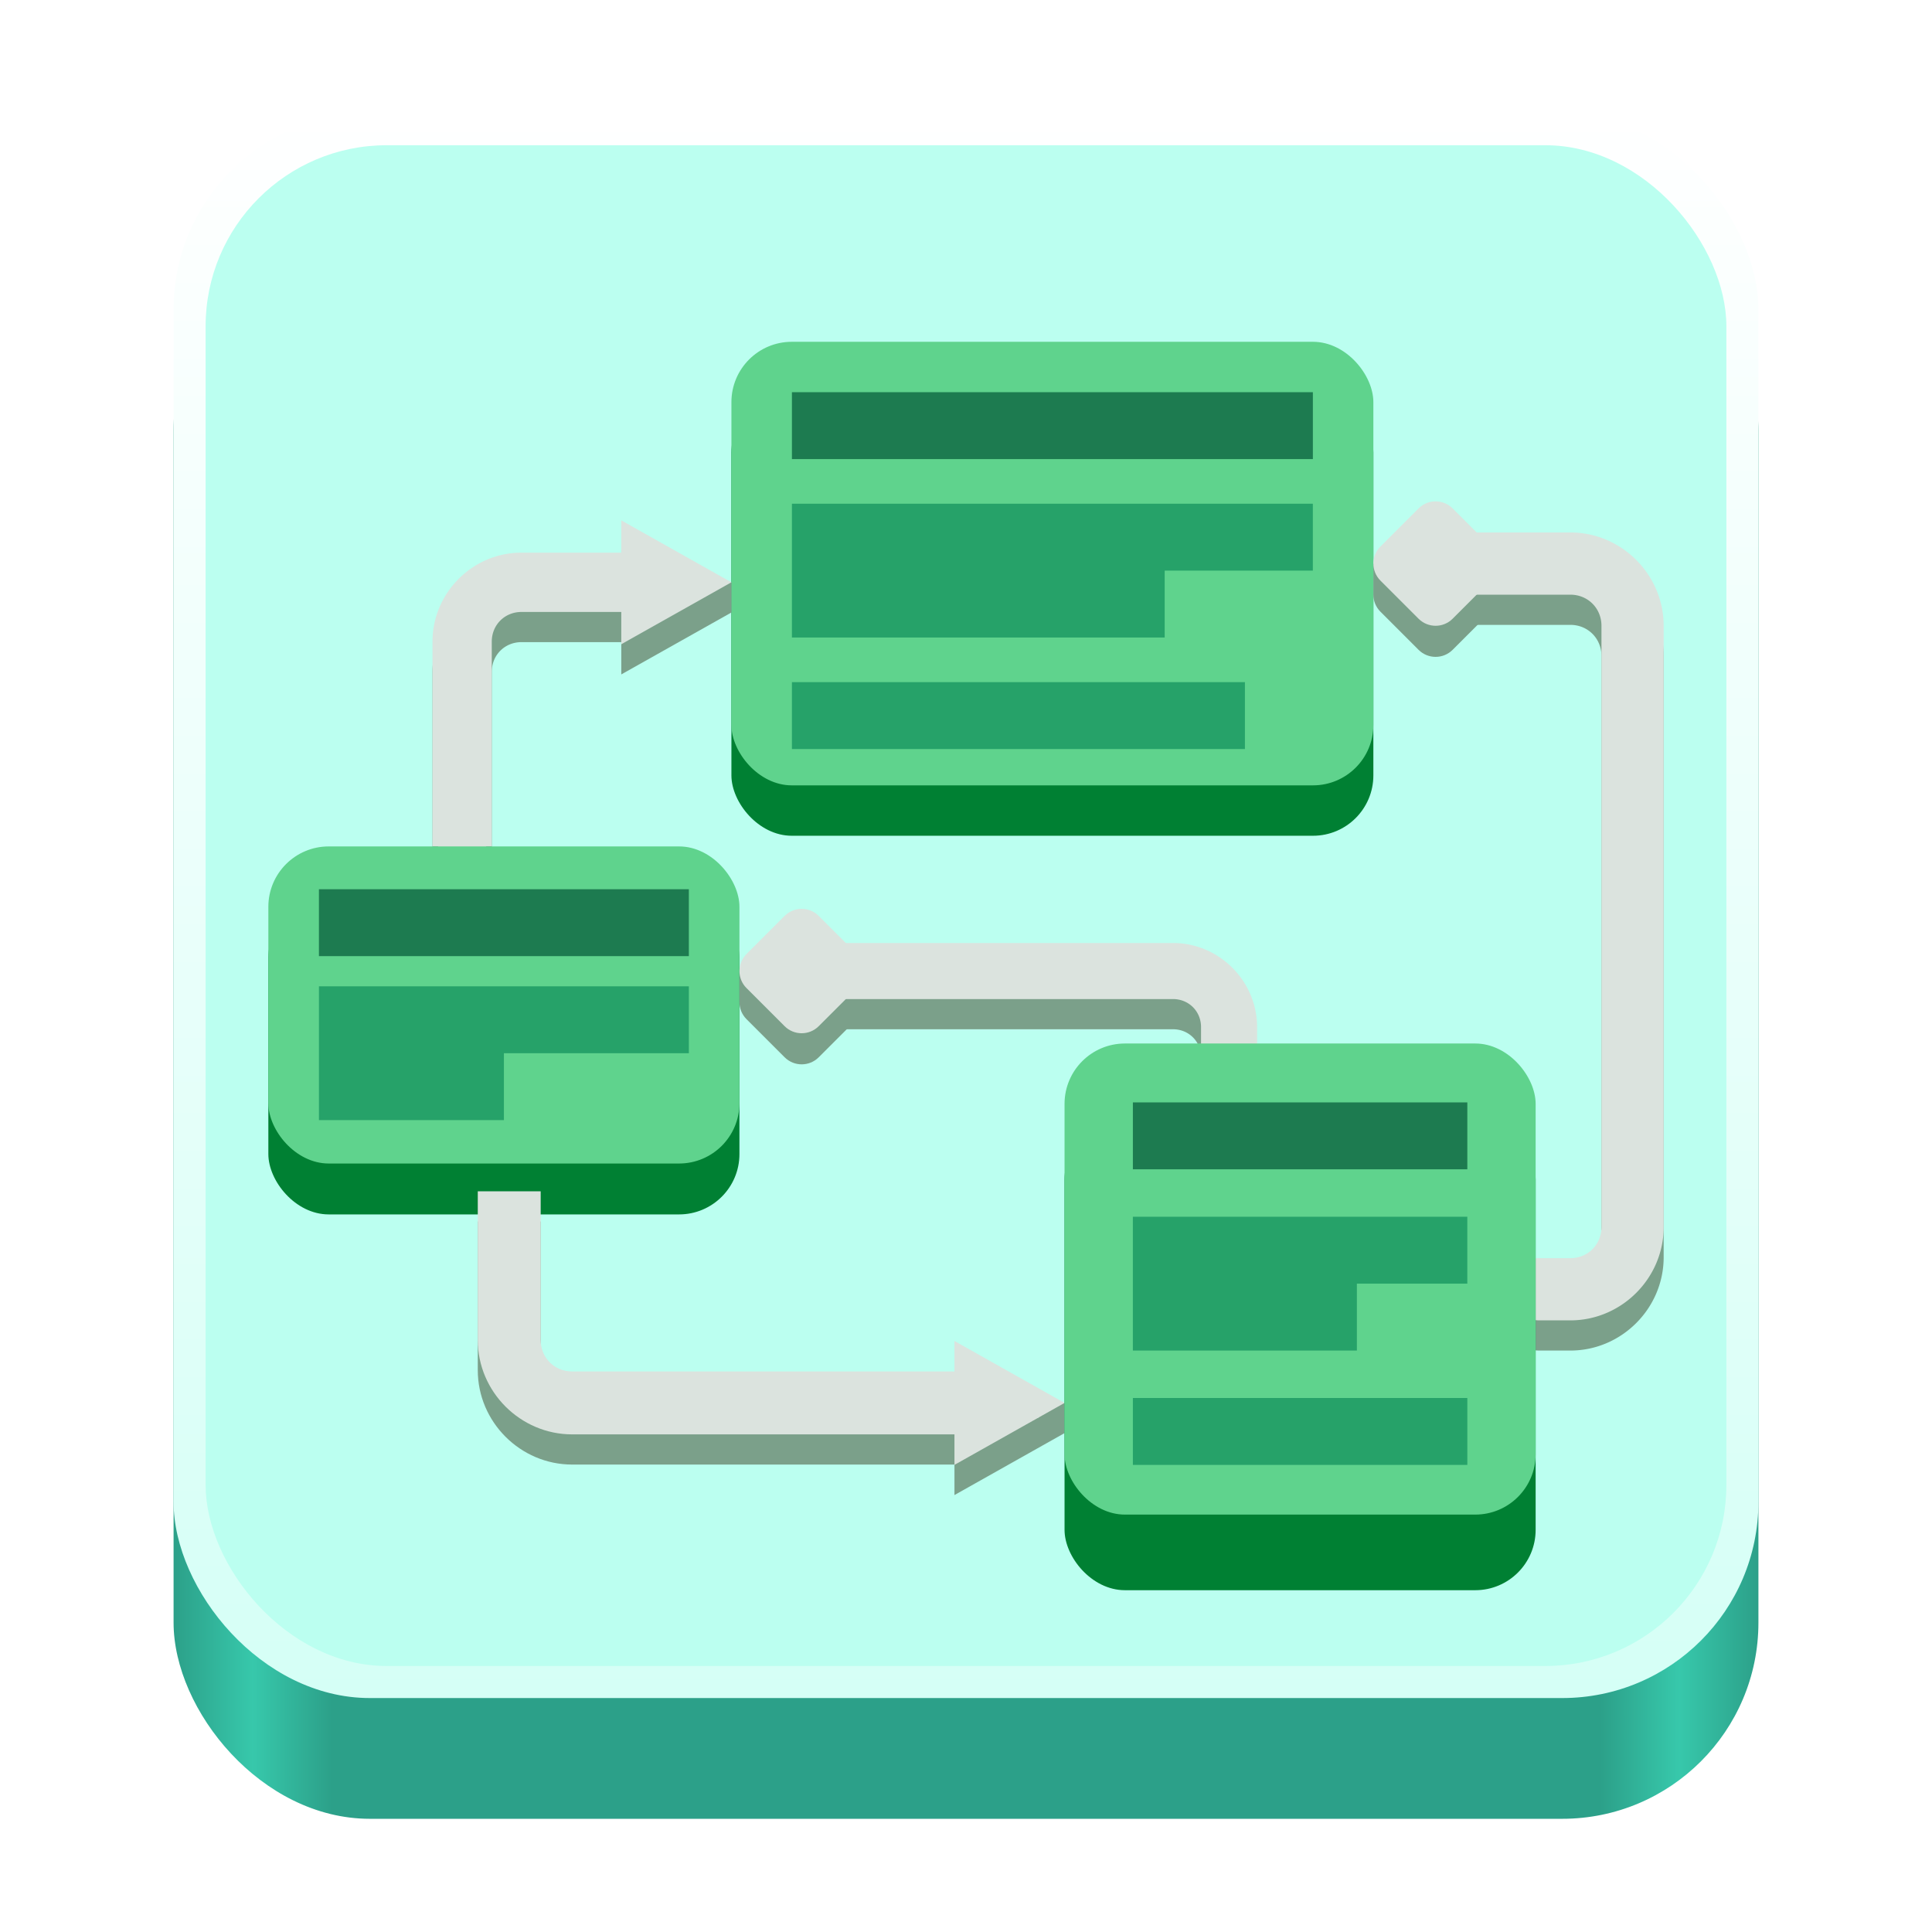 <?xml version="1.0" encoding="UTF-8" standalone="no"?>
<!-- Created with Inkscape (http://www.inkscape.org/) -->

<svg
   width="128"
   height="128"
   viewBox="0 0 128 128"
   version="1.1"
   id="svg5"
   inkscape:version="1.2.2 (b0a8486541, 2022-12-01)"
   sodipodi:docname="org.gaphor.Gaphor.svg"
   xml:space="preserve"
   xmlns:inkscape="http://www.inkscape.org/namespaces/inkscape"
   xmlns:sodipodi="http://sodipodi.sourceforge.net/DTD/sodipodi-0.dtd"
   xmlns:xlink="http://www.w3.org/1999/xlink"
   xmlns="http://www.w3.org/2000/svg"
   xmlns:svg="http://www.w3.org/2000/svg"><sodipodi:namedview
     id="namedview7"
     pagecolor="#ffffff"
     bordercolor="#666666"
     borderopacity="1"
     inkscape:pageshadow="2"
     inkscape:pageopacity="0.0"
     inkscape:pagecheckerboard="true"
     inkscape:document-units="px"
     showgrid="false"
     inkscape:showpageshadow="false"
     showborder="true"
     inkscape:snap-page="true"
     inkscape:zoom="3.2627627"
     inkscape:cx="66.814543"
     inkscape:cy="104.51266"
     inkscape:window-width="1366"
     inkscape:window-height="731"
     inkscape:window-x="0"
     inkscape:window-y="0"
     inkscape:window-maximized="1"
     inkscape:current-layer="layer2"
     inkscape:deskcolor="#d1d1d1" /><defs
     id="defs2"><linearGradient
       inkscape:collect="always"
       id="linearGradient404"><stop
         style="stop-color:#d5fff6;stop-opacity:1"
         offset="0"
         id="stop400" /><stop
         style="stop-color:#ffffff;stop-opacity:1"
         offset="1"
         id="stop402" /></linearGradient><linearGradient
       y2="236"
       x2="96"
       y1="236"
       x1="32"
       gradientTransform="translate(604.817,170.586)"
       gradientUnits="userSpaceOnUse"
       id="linearGradient1099"
       xlink:href="#linearGradient1036" /><linearGradient
       id="linearGradient1036"><stop
         id="stop1032"
         offset="0"
         style="stop-color:#d5d3cf;stop-opacity:1;" /><stop
         id="stop1034"
         offset="1"
         style="stop-color:#f6f5f4;stop-opacity:1" /></linearGradient><radialGradient
       r="32"
       fy="-76"
       fx="-244"
       cy="-76"
       cx="-244"
       gradientTransform="matrix(0.883,0,0,0.883,-460.35,463.12)"
       gradientUnits="userSpaceOnUse"
       id="radialGradient1103"
       xlink:href="#linearGradient1069" /><linearGradient
       id="linearGradient1069"><stop
         id="stop1065"
         offset="0"
         style="stop-color:#d5d3cf;stop-opacity:1" /><stop
         id="stop1067-1"
         offset="1"
         style="stop-color:#949390;stop-opacity:1" /></linearGradient><linearGradient
       gradientUnits="userSpaceOnUse"
       y2="232"
       x2="64"
       y1="262.5"
       x1="64"
       id="linearGradient1027"
       xlink:href="#linearGradient1025"
       gradientTransform="translate(-470.586,432.817)" /><linearGradient
       id="linearGradient1025"><stop
         id="stop1021"
         offset="0"
         style="stop-color:#9a9996;stop-opacity:1" /><stop
         id="stop1023"
         offset="1"
         style="stop-color:#77767b;stop-opacity:1" /></linearGradient><inkscape:path-effect
       effect="spiro"
       id="path-effect35304-9"
       is_visible="true" /><clipPath
       clipPathUnits="userSpaceOnUse"
       id="clipPath1609-7"><path
         sodipodi:nodetypes="cccccc"
         inkscape:connector-curvature="0"
         id="path1611-5"
         d="m 252,116 28,-28 v -8 h -36 v 36 z"
         style="fill:#e74747;stroke:none;stroke-width:0.25px;stroke-linecap:butt;stroke-linejoin:miter;stroke-opacity:1" /></clipPath><linearGradient
       inkscape:collect="always"
       id="linearGradient8241"><stop
         style="stop-color:#2ca089;stop-opacity:1"
         offset="0"
         id="stop8237" /><stop
         style="stop-color:#37c8ab;stop-opacity:1"
         offset="0.05"
         id="stop9349" /><stop
         style="stop-color:#2ca089;stop-opacity:1"
         offset="0.1"
         id="stop21746" /><stop
         style="stop-color:#2ca089;stop-opacity:1"
         offset="0.9"
         id="stop21940" /><stop
         style="stop-color:#37c8ab;stop-opacity:1"
         offset="0.95"
         id="stop9351" /><stop
         style="stop-color:#2ca089;stop-opacity:1"
         offset="1"
         id="stop8239" /></linearGradient><radialGradient
       r="32"
       fy="-76"
       fx="-244"
       cy="-76"
       cx="-244"
       gradientTransform="matrix(0.883,0,0,0.883,-460.35,463.12)"
       gradientUnits="userSpaceOnUse"
       id="radialGradient1103-5"
       xlink:href="#linearGradient1069" /><inkscape:path-effect
       effect="spiro"
       id="path-effect35304-9-2"
       is_visible="true" /><clipPath
       clipPathUnits="userSpaceOnUse"
       id="clipPath1609-7-7"><path
         sodipodi:nodetypes="cccccc"
         inkscape:connector-curvature="0"
         id="path1611-5-0"
         d="m 252,116 28,-28 v -8 h -36 v 36 z"
         style="fill:#e74747;stroke:none;stroke-width:0.25px;stroke-linecap:butt;stroke-linejoin:miter;stroke-opacity:1" /></clipPath><clipPath
       clipPathUnits="userSpaceOnUse"
       id="clipPath744"><rect
         style="fill:#1e88e5;fill-opacity:1;stroke-width:0.265"
         id="rect746"
         width="541.867"
         height="541.867"
         x="0"
         y="1.5987212e-14"
         rx="79.375"
         ry="79.375" /></clipPath><clipPath
       clipPathUnits="userSpaceOnUse"
       id="clipPath62"><rect
         style="fill:#1e88e5;fill-opacity:1;stroke-width:0.265"
         id="rect64"
         width="541.867"
         height="541.867"
         x="2.2507105e-05"
         y="-0.422"
         rx="79.375"
         ry="79.375" /></clipPath><linearGradient
       inkscape:collect="always"
       xlink:href="#linearGradient8241"
       id="linearGradient8243"
       x1="11.5"
       y1="120.5"
       x2="116.5"
       y2="120.5"
       gradientUnits="userSpaceOnUse" /><radialGradient
       r="32"
       fy="-76"
       fx="-244"
       cy="-76"
       cx="-244"
       gradientTransform="matrix(0.883,0,0,0.883,-460.35,463.12)"
       gradientUnits="userSpaceOnUse"
       id="radialGradient1103-6"
       xlink:href="#linearGradient1069" /><inkscape:path-effect
       effect="spiro"
       id="path-effect35304-9-20"
       is_visible="true" /><clipPath
       clipPathUnits="userSpaceOnUse"
       id="clipPath1609-7-2"><path
         sodipodi:nodetypes="cccccc"
         inkscape:connector-curvature="0"
         id="path1611-5-3"
         d="m 252,116 28,-28 v -8 h -36 v 36 z"
         style="fill:#e74747;stroke:none;stroke-width:0.25px;stroke-linecap:butt;stroke-linejoin:miter;stroke-opacity:1" /></clipPath><radialGradient
       r="32"
       fy="-76"
       fx="-244"
       cy="-76"
       cx="-244"
       gradientTransform="matrix(0.883,0,0,0.883,-460.35,463.12)"
       gradientUnits="userSpaceOnUse"
       id="radialGradient1103-56"
       xlink:href="#linearGradient1069" /><inkscape:path-effect
       effect="spiro"
       id="path-effect35304-9-7"
       is_visible="true" /><clipPath
       clipPathUnits="userSpaceOnUse"
       id="clipPath1609-7-0"><path
         sodipodi:nodetypes="cccccc"
         inkscape:connector-curvature="0"
         id="path1611-5-9"
         d="m 252,116 28,-28 v -8 h -36 v 36 z"
         style="fill:#e74747;stroke:none;stroke-width:0.25px;stroke-linecap:butt;stroke-linejoin:miter;stroke-opacity:1" /></clipPath><clipPath
       clipPathUnits="userSpaceOnUse"
       id="clipPath37"><rect
         style="fill:#1a1a1a;fill-opacity:1;stroke-width:0.265"
         id="rect39"
         width="541.867"
         height="541.867"
         x="-2.6626146e-06"
         y="3.241"
         rx="79.375"
         ry="79.375" /></clipPath><clipPath
       clipPathUnits="userSpaceOnUse"
       id="clipPath22042"><rect
         style="fill:#333333;fill-opacity:1;stroke-width:0.013"
         id="rect22044"
         width="27.32"
         height="27.484"
         x="166.968"
         y="105.404"
         rx="4.002"
         ry="4.026" /></clipPath><clipPath
       clipPathUnits="userSpaceOnUse"
       id="clipPath1039"><rect
         style="fill:#b3b3b3;fill-opacity:1;stroke-width:0.265"
         id="rect1041"
         width="541.867"
         height="541.867"
         x="2.5931527e-05"
         y="-0"
         rx="79.375"
         ry="79.375" /></clipPath><clipPath
       clipPathUnits="userSpaceOnUse"
       id="clipPath154"><rect
         style="fill:#b3b3b3;fill-opacity:1;stroke-width:0.265"
         id="rect156"
         width="541.867"
         height="541.867"
         x="-2.9218751e-05"
         y="-0"
         rx="79.375"
         ry="79.375" /></clipPath><linearGradient
       inkscape:collect="always"
       xlink:href="#linearGradient404"
       id="linearGradient406"
       x1="64"
       y1="112.5"
       x2="64"
       y2="7.5"
       gradientUnits="userSpaceOnUse" /><filter
       style="color-interpolation-filters:sRGB;"
       inkscape:label="Drop Shadow"
       id="filter6751"
       x="-0.021"
       y="-0.023"
       width="1.042"
       height="1.095"><feFlood
         flood-opacity="0.145"
         flood-color="rgb(0,0,0)"
         result="flood"
         id="feFlood6741" /><feComposite
         in="flood"
         in2="SourceGraphic"
         operator="in"
         result="composite1"
         id="feComposite6743" /><feGaussianBlur
         in="composite1"
         stdDeviation="0.8"
         result="blur"
         id="feGaussianBlur6745" /><feOffset
         dx="0"
         dy="4"
         result="offset"
         id="feOffset6747" /><feComposite
         in="SourceGraphic"
         in2="offset"
         operator="over"
         result="composite2"
         id="feComposite6749" /></filter></defs><g
     inkscape:groupmode="layer"
     id="layer2"
     inkscape:label="Layer 1"><rect
       style="fill:url(#linearGradient8243);fill-opacity:1"
       id="rect440"
       width="105"
       height="105"
       x="11.5"
       y="15.5"
       rx="13"
       ry="13" /><rect
       style="fill:url(#linearGradient406);fill-opacity:1"
       id="rect358"
       width="105"
       height="105"
       x="11.5"
       y="7.5"
       rx="13"
       ry="13" /><rect
       style="fill:#bbfff0;fill-opacity:1;stroke-width:0.96"
       id="rect338"
       width="100.755"
       height="100.755"
       x="13.622"
       y="9.622"
       rx="12"
       ry="12" /><g
       id="g1353"
       style="filter:url(#filter6751)"><path
         id="path3429"
         style="color:#000000;fill:#7ba08a;fill-opacity:1;stroke-linecap:round;stroke-linejoin:round;-inkscape-stroke:none"
         d="m 31.654,76.928 v 6.453 3.4 c 0,3.428 2.824,6.25 6.252,6.25 h 14.059 1.223 10.047 v 2.021 l 7.295,-4.105 v -2 H 68.778 v 1.014 L 63.235,86.844 V 88.863 H 53.188 51.965 37.906 c -1.174,0 -2.084,-0.908 -2.084,-2.082 v -6.252 -3.602 z" /><rect
         style="fill:#008033;fill-opacity:1;stroke:none;stroke-width:12.425;stroke-linecap:round;stroke-linejoin:round"
         id="rect1954"
         width="31.211"
         height="21.008"
         x="17.779"
         y="55.45"
         rx="4"
         ry="4" /><rect
         style="fill:#008033;fill-opacity:1;stroke:none;stroke-width:15.433;stroke-linecap:round;stroke-linejoin:round"
         id="rect1952"
         width="42.531"
         height="29.387"
         x="48.458"
         y="21.984"
         rx="4"
         ry="4" /><rect
         style="fill:#5fd38d;fill-opacity:1;stroke:none;stroke-width:15.433;stroke-linecap:round;stroke-linejoin:round"
         id="rect339"
         width="42.531"
         height="29.387"
         x="48.458"
         y="18.645"
         rx="4"
         ry="4" /><path
         style="color:#000000;fill:#7ba08a;fill-opacity:1;stroke-linecap:round;stroke-linejoin:round;-inkscape-stroke:none"
         d="m 34.547,34.613 c -3.232,0 -5.893,2.663 -5.893,5.895 v 12.441 a 1.964,1.964 0 0 0 1.963,1.965 1.964,1.964 0 0 0 1.965,-1.965 V 40.508 c 0,-1.107 0.858,-1.965 1.965,-1.965 H 43.059 A 1.964,1.964 0 0 0 45.024,36.578 1.964,1.964 0 0 0 43.059,34.613 Z"
         id="path3644" /><path
         id="path3646"
         style="fill:#7ba08a;fill-opacity:1;stroke-width:0.456"
         d="m 41.162,32.475 v 8.207 l 7.297,-4.104 v -2 h -3.436 v 0.068 z" /><path
         id="path1438"
         style="color:#000000;fill:#dbe3de;stroke-linecap:round;stroke-linejoin:round;-inkscape-stroke:none;fill-opacity:1"
         d="m 41.162,30.475 v 2.139 h -6.615 c -3.232,0 -5.893,2.663 -5.893,5.895 v 7.117 5.324 1.129 h 0.361 a 1.964,1.964 0 0 0 1.602,0.836 1.964,1.964 0 0 0 1.605,-0.836 h 0.359 v -1.129 -5.324 -7.117 c 0,-1.107 0.858,-1.965 1.965,-1.965 h 6.615 v 2.139 l 7.297,-4.104 z" /><rect
         style="fill:#5fd38d;fill-opacity:1;stroke:none;stroke-width:12.425;stroke-linecap:round;stroke-linejoin:round"
         id="rect1887"
         width="31.211"
         height="21.008"
         x="17.779"
         y="52.078"
         rx="4"
         ry="4" /><path
         style="color:#000000;fill:#7ba08a;fill-opacity:1;stroke-linecap:round;stroke-linejoin:round;-inkscape-stroke:none"
         d="m 52.332,60.477 a 1.857,1.857 0 0 0 -1.857,1.857 1.857,1.857 0 0 0 1.857,1.857 H 77.715 c 1.046,0 1.857,0.811 1.857,1.857 v 7.43 a 1.857,1.857 0 0 0 1.857,1.857 1.857,1.857 0 0 0 1.857,-1.857 v -7.43 c 0,-3.055 -2.517,-5.572 -5.572,-5.572 z"
         id="path3783" /><path
         id="path3425"
         style="fill:#7ba08a;stroke-width:0.687;fill-opacity:1"
         d="m 53.114,58.269 c -0.408,0 -0.816,0.156 -1.129,0.467 l -1.598,1.598 h -1.398 v 2.059 c 0,0.408 0.158,0.816 0.469,1.129 l 2.527,2.527 c 0.625,0.622 1.633,0.622 2.256,0 l 2.527,-2.527 c 0.311,-0.313 0.467,-0.721 0.467,-1.129 v -2.059 h -1.396 l -1.598,-1.598 c -0.311,-0.311 -0.719,-0.467 -1.127,-0.467 z" /><path
         style="color:#000000;fill:#dbe3de;stroke-linecap:round;stroke-linejoin:round;-inkscape-stroke:none;fill-opacity:1"
         d="m 52.332,58.477 a 1.857,1.857 0 0 0 -1.857,1.857 1.857,1.857 0 0 0 1.857,1.857 H 77.715 c 1.046,0 1.857,0.811 1.857,1.857 v 7.43 a 1.857,1.857 0 0 0 1.857,1.857 1.857,1.857 0 0 0 1.857,-1.857 v -7.43 c 0,-3.055 -2.517,-5.572 -5.572,-5.572 z"
         id="path1440" /><path
         style="color:#000000;fill:#7ba08a;fill-opacity:1;stroke-linecap:round;stroke-linejoin:round;-inkscape-stroke:none"
         d="m 96.485,33.277 a 2.061,2.061 0 0 0 -2.061,2.061 2.061,2.061 0 0 0 2.061,2.061 h 7.555 c 1.161,0 2.061,0.9 2.061,2.061 V 79.295 c 0,1.161 -0.9,2.061 -2.061,2.061 h -2.061 a 2.061,2.061 0 0 0 -2.061,2.061 2.061,2.061 0 0 0 2.061,2.061 h 2.061 c 3.39,0 6.182,-2.792 6.182,-6.182 V 39.459 c 0,-3.39 -2.792,-6.182 -6.182,-6.182 z"
         id="path3569" /><path
         id="path1490"
         style="fill:#7ba08a;stroke-width:0.687;fill-opacity:1"
         d="m 95.113,31.273 c -0.408,0 -0.816,0.156 -1.129,0.467 l -1.598,1.598 h -1.398 v 2.059 c 0,0.408 0.158,0.816 0.469,1.129 l 2.527,2.527 c 0.625,0.622 1.633,0.622 2.256,0 l 2.527,-2.527 c 0.311,-0.313 0.467,-0.721 0.467,-1.129 V 33.338 H 97.838 L 96.24,31.74 c -0.311,-0.311 -0.719,-0.467 -1.127,-0.467 z" /><path
         style="color:#000000;fill:#dbe3de;stroke-linecap:round;stroke-linejoin:round;-inkscape-stroke:none;fill-opacity:1"
         d="m 96.485,31.277 a 2.061,2.061 0 0 0 -2.061,2.061 2.061,2.061 0 0 0 2.061,2.061 h 7.555 c 1.161,0 2.061,0.9 2.061,2.061 V 77.295 c 0,1.161 -0.9,2.061 -2.061,2.061 h -2.061 a 2.061,2.061 0 0 0 -2.061,2.061 2.061,2.061 0 0 0 2.061,2.061 h 2.061 c 3.39,0 6.182,-2.792 6.182,-6.182 V 37.459 c 0,-3.39 -2.792,-6.182 -6.182,-6.182 z"
         id="path1444" /><path
         id="path1478"
         style="color:#000000;fill:#dbe3de;stroke-linecap:round;stroke-linejoin:round;-inkscape-stroke:none;fill-opacity:1"
         d="m 31.654,74.928 v 6.453 3.4 c 0,3.428 2.824,6.25 6.252,6.25 h 14.059 1.223 10.047 v 2.021 l 7.295,-4.105 -7.295,-4.104 V 86.863 H 53.188 51.965 37.906 c -1.174,0 -2.084,-0.908 -2.084,-2.082 v -6.252 -3.602 z" /><path
         d="m 93.984,29.683 -2.527,2.527 c -0.622,0.625 -0.622,1.634 0,2.256 l 2.527,2.527 c 0.625,0.622 1.634,0.622 2.256,0 l 2.527,-2.527 c 0.622,-0.622 0.622,-1.631 0,-2.256 l -2.527,-2.527 c -0.622,-0.622 -1.631,-0.622 -2.256,0 z m 0,0"
         fill="#deddda"
         id="path1494"
         style="fill:#dbe3de;stroke-width:0.687" /><rect
         style="fill:#008033;fill-opacity:1;stroke:none;stroke-width:15.145;stroke-linecap:round;stroke-linejoin:round"
         id="rect3055"
         width="31.211"
         height="31.211"
         x="70.529"
         y="70.144"
         rx="4"
         ry="4" /><rect
         style="fill:#5fd38d;fill-opacity:1;stroke:none;stroke-width:15.145;stroke-linecap:round;stroke-linejoin:round"
         id="rect3057"
         width="31.211"
         height="31.211"
         x="70.529"
         y="65.135"
         rx="4"
         ry="4" /><path
         d="m 51.984,56.679 -2.527,2.527 c -0.622,0.625 -0.622,1.634 0,2.256 l 2.527,2.527 c 0.625,0.622 1.634,0.622 2.256,0 L 56.768,61.463 c 0.622,-0.622 0.622,-1.631 0,-2.256 l -2.527,-2.527 c -0.622,-0.622 -1.631,-0.622 -2.256,0 z m 0,0"
         fill="#deddda"
         id="path3427"
         style="fill:#dbe3de;stroke-width:0.687" /><rect
         style="fill:#1d7b50;fill-opacity:1;stroke:none;stroke-width:12.095;stroke-linecap:round;stroke-linejoin:round"
         id="rect3923"
         width="22.158"
         height="4.432"
         x="75.056"
         y="69.037" /><path
         id="rect3925"
         style="fill:#26a269;fill-opacity:1;stroke:none;stroke-width:12.095;stroke-linecap:round;stroke-linejoin:round"
         d="m 75.055,76.613 v 4.432 4.432 H 89.897 v -4.432 h 7.316 V 76.613 Z" /><rect
         style="fill:#26a269;fill-opacity:1;stroke:none;stroke-width:12.095;stroke-linecap:round;stroke-linejoin:round"
         id="rect3929"
         width="22.158"
         height="4.432"
         x="75.056"
         y="88.621" /><rect
         style="fill:#1d7b50;fill-opacity:1;stroke:none;stroke-width:12.72;stroke-linecap:round;stroke-linejoin:round"
         id="rect4623"
         width="24.508"
         height="4.432"
         x="21.13"
         y="54.914" /><path
         id="rect4625"
         style="fill:#26a269;fill-opacity:1;stroke:none;stroke-width:12.72;stroke-linecap:round;stroke-linejoin:round"
         d="m 21.131,61.346 v 4.432 4.432 h 12.254 v -4.432 h 12.254 v -4.432 z" /><rect
         style="fill:#1d7b50;fill-opacity:1;stroke:none;stroke-width:15.095;stroke-linecap:round;stroke-linejoin:round"
         id="rect4837"
         width="34.514"
         height="4.432"
         x="52.467"
         y="21.984" /><path
         id="rect4839"
         style="fill:#26a269;fill-opacity:1;stroke:none;stroke-width:15.095;stroke-linecap:round;stroke-linejoin:round"
         d="m 52.467,29.373 v 4.432 4.432 h 24.697 v -4.432 h 9.816 v -4.432 z" /><rect
         style="fill:#26a269;fill-opacity:1;stroke:none;stroke-width:14.076;stroke-linecap:round;stroke-linejoin:round"
         id="rect4841"
         width="30.012"
         height="4.432"
         x="52.467"
         y="41.194" /></g></g></svg>
